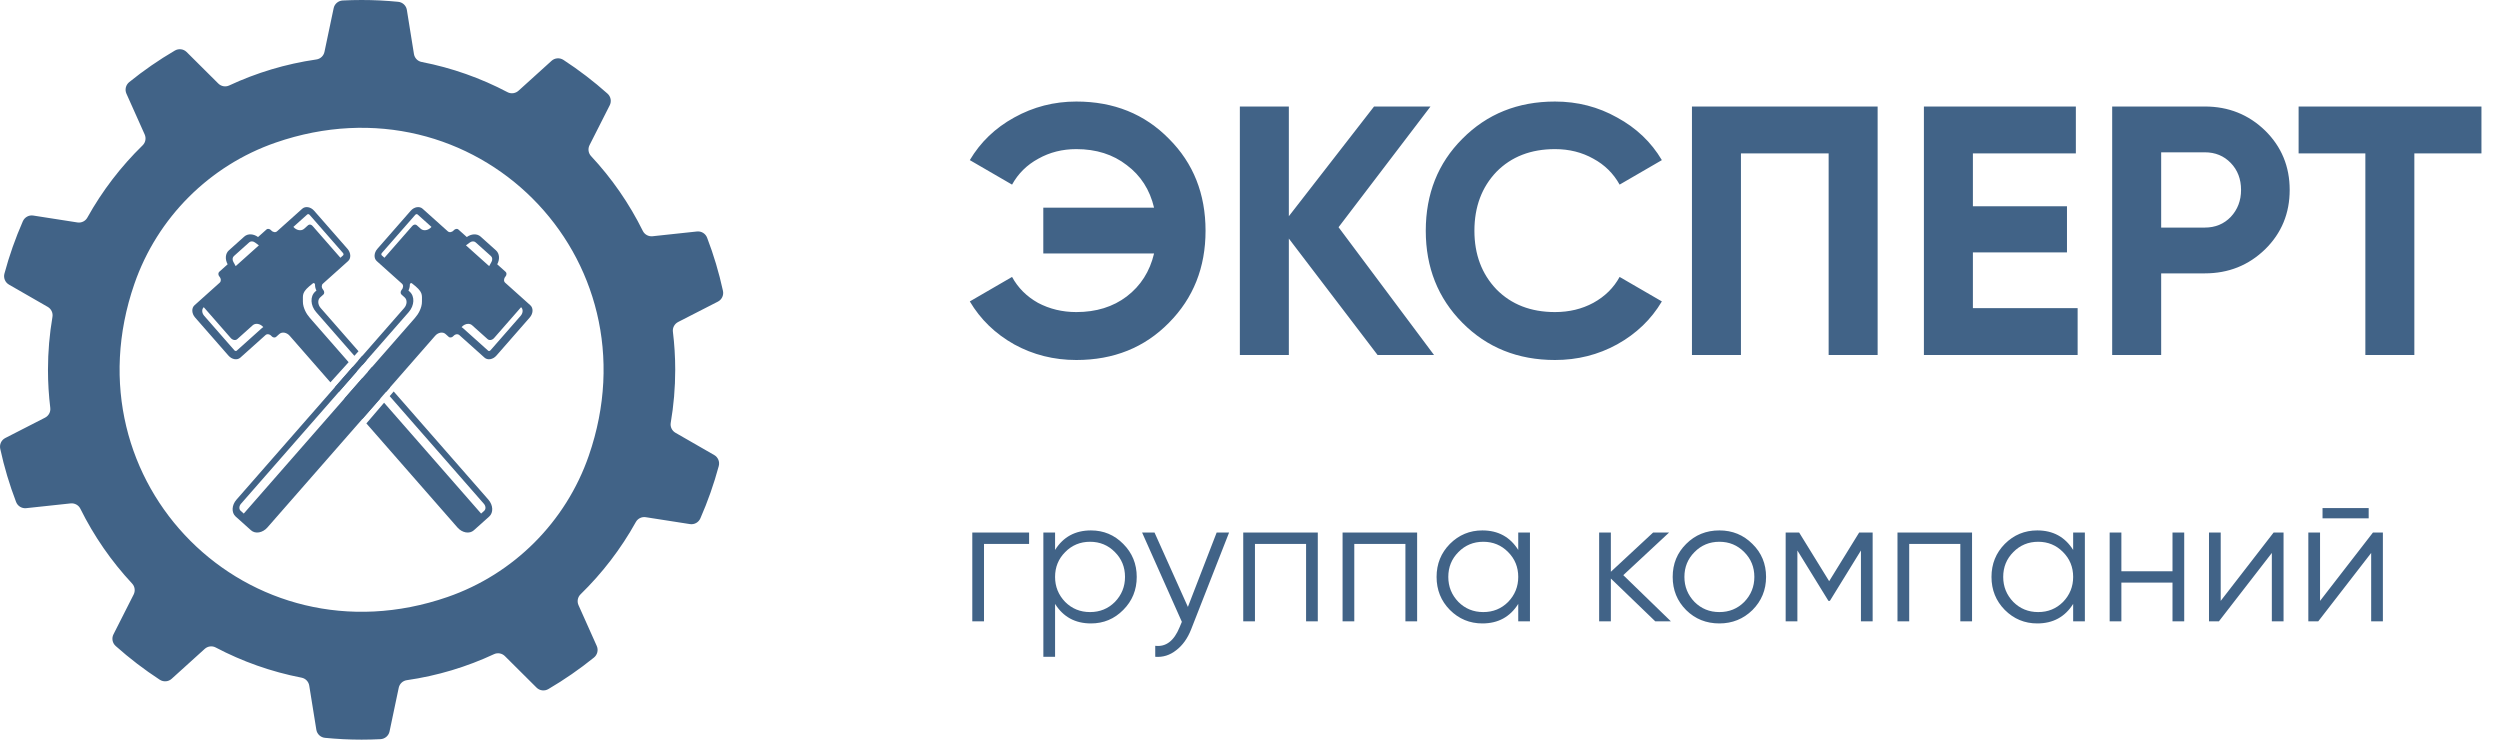 <svg width="169" height="50" viewBox="0 0 169 50" fill="none" xmlns="http://www.w3.org/2000/svg">
<path d="M45.645 24.999C45.645 24.128 45.591 23.269 45.488 22.424C45.455 22.153 45.599 21.892 45.841 21.767L48.531 20.389C48.798 20.252 48.936 19.953 48.872 19.66C48.604 18.426 48.245 17.228 47.801 16.07C47.695 15.79 47.414 15.616 47.117 15.648L44.112 15.97C43.841 15.998 43.578 15.857 43.456 15.613C42.537 13.755 41.354 12.05 39.954 10.55C39.768 10.35 39.731 10.055 39.853 9.811L41.218 7.117C41.354 6.85 41.29 6.526 41.066 6.328C40.134 5.497 39.139 4.736 38.09 4.051C37.839 3.887 37.509 3.91 37.287 4.11L35.049 6.135C34.846 6.318 34.551 6.359 34.309 6.232C32.511 5.285 30.559 4.588 28.501 4.189C28.232 4.137 28.026 3.921 27.983 3.651L27.504 0.671C27.457 0.376 27.215 0.151 26.918 0.122C26.104 0.042 25.279 0 24.443 0C24.015 0 23.59 0.011 23.166 0.033C22.868 0.049 22.616 0.261 22.555 0.553L21.934 3.506C21.878 3.774 21.661 3.98 21.39 4.019C19.311 4.319 17.329 4.921 15.49 5.779C15.243 5.894 14.949 5.839 14.756 5.646L12.617 3.517C12.404 3.306 12.077 3.267 11.818 3.419C10.736 4.053 9.706 4.766 8.736 5.55C8.503 5.739 8.424 6.059 8.546 6.332L9.78 9.089C9.891 9.338 9.84 9.631 9.644 9.822C8.174 11.256 6.91 12.902 5.904 14.712C5.772 14.951 5.502 15.08 5.233 15.037L2.247 14.571C1.952 14.524 1.664 14.685 1.543 14.96C1.044 16.097 0.627 17.276 0.3 18.495C0.222 18.784 0.345 19.09 0.605 19.239L3.226 20.745C3.463 20.881 3.592 21.15 3.546 21.42C3.348 22.584 3.243 23.78 3.243 25.001C3.243 25.872 3.297 26.731 3.399 27.576C3.432 27.847 3.289 28.108 3.047 28.233L0.356 29.611C0.089 29.748 -0.048 30.047 0.016 30.34C0.283 31.574 0.643 32.772 1.086 33.93C1.193 34.21 1.473 34.384 1.771 34.352L4.775 34.03C5.047 34.002 5.31 34.143 5.431 34.387C6.351 36.245 7.534 37.95 8.933 39.45C9.12 39.65 9.157 39.946 9.035 40.189L7.67 42.883C7.534 43.15 7.598 43.474 7.822 43.672C8.753 44.502 9.749 45.264 10.798 45.949C11.049 46.113 11.379 46.09 11.6 45.89L13.839 43.865C14.041 43.682 14.337 43.641 14.578 43.768C16.377 44.715 18.328 45.412 20.387 45.811C20.656 45.863 20.862 46.079 20.905 46.349L21.384 49.328C21.431 49.624 21.672 49.849 21.97 49.878C22.784 49.958 23.609 50 24.444 50C24.872 50 25.298 49.989 25.721 49.967C26.02 49.952 26.271 49.739 26.333 49.447L26.954 46.494C27.01 46.226 27.226 46.02 27.497 45.981C29.577 45.681 31.558 45.079 33.397 44.221C33.644 44.106 33.939 44.161 34.132 44.354L36.271 46.483C36.483 46.694 36.811 46.733 37.07 46.581C38.152 45.947 39.181 45.233 40.152 44.45C40.384 44.261 40.464 43.941 40.341 43.668L39.108 40.911C38.996 40.662 39.048 40.369 39.243 40.178C40.714 38.744 41.978 37.098 42.983 35.288C43.115 35.049 43.385 34.92 43.655 34.963L46.641 35.429C46.936 35.476 47.224 35.315 47.345 35.04C47.844 33.903 48.26 32.724 48.588 31.505C48.666 31.216 48.542 30.91 48.282 30.761L45.661 29.255C45.424 29.119 45.295 28.85 45.342 28.58C45.54 27.416 45.645 26.22 45.645 24.999ZM30.253 40.357C16.796 45.014 4.428 32.646 9.085 19.189C10.633 14.717 14.163 11.188 18.635 9.64C32.092 4.983 44.46 17.35 39.802 30.807C38.254 35.279 34.725 38.809 30.253 40.357Z" fill="#416387"/>
<g clip-path="url(#clip0_3101_454)">
<path d="M35.852 20.637L34.146 19.108C34.041 19.015 34.05 18.832 34.165 18.701C34.214 18.645 34.239 18.578 34.239 18.516C34.239 18.461 34.219 18.411 34.18 18.376L33.612 17.867C33.796 17.532 33.772 17.143 33.53 16.927L32.489 15.994C32.247 15.777 31.863 15.8 31.556 16.024L30.988 15.516C30.905 15.441 30.763 15.466 30.671 15.571C30.556 15.702 30.379 15.733 30.274 15.639L28.567 14.11C28.356 13.92 27.996 13.982 27.763 14.248L25.508 16.825C25.275 17.091 25.257 17.461 25.469 17.65L27.175 19.179C27.28 19.273 27.271 19.455 27.156 19.587C27.107 19.643 27.083 19.71 27.083 19.772C27.083 19.826 27.102 19.877 27.141 19.912L27.355 20.104C27.54 20.269 27.525 20.591 27.322 20.823L24.5 24.047L24.295 24.282L24.225 24.361L23.842 24.799L22.631 26.183L15.982 33.781C15.661 34.147 15.637 34.655 15.928 34.916L16.97 35.849C17.26 36.109 17.756 36.024 18.076 35.658L24.5 28.318L25.711 26.934L26.094 26.496L26.369 26.183L29.416 22.7C29.619 22.468 29.933 22.414 30.118 22.579L30.332 22.771C30.416 22.846 30.558 22.822 30.649 22.717C30.72 22.637 30.813 22.594 30.899 22.594C30.954 22.594 31.006 22.612 31.047 22.648L32.754 24.177C32.965 24.367 33.325 24.305 33.558 24.038L35.813 21.461C36.046 21.195 36.063 20.826 35.852 20.637L35.852 20.637ZM28.524 20.385C28.529 20.608 28.453 20.834 28.369 21.013C28.287 21.187 28.177 21.35 28.048 21.497L27.632 21.972L25.158 24.799L24.884 25.113L24.5 25.551L23.289 26.935L16.478 34.718L16.267 34.529C16.146 34.42 16.156 34.209 16.289 34.057L22.906 26.496L24.117 25.113L24.5 24.674L24.775 24.361L27.629 21.099C28.02 20.653 28.049 20.034 27.694 19.717L27.611 19.642C27.677 19.509 27.708 19.369 27.705 19.237C27.704 19.165 27.787 19.108 27.838 19.147C28.633 19.751 28.515 19.91 28.524 20.385H28.524ZM28.441 15.465L28.17 15.222C28.091 15.152 27.957 15.175 27.871 15.274L25.988 17.425L25.808 17.263C25.766 17.226 25.769 17.153 25.815 17.101L28.07 14.524C28.116 14.472 28.187 14.46 28.228 14.497L29.168 15.339C28.958 15.58 28.632 15.636 28.441 15.464V15.465ZM31.761 16.393C31.892 16.298 32.051 16.293 32.15 16.381L33.191 17.314C33.289 17.401 33.303 17.562 33.225 17.705L33.068 17.991L31.499 16.586L31.761 16.393ZM35.198 21.347L33.157 23.68C33.111 23.732 33.041 23.744 32.999 23.707L31.293 22.178C31.264 22.153 31.234 22.131 31.202 22.112C31.328 21.968 31.496 21.892 31.65 21.892C31.749 21.892 31.843 21.923 31.916 21.989L32.962 22.926C33.078 23.03 33.274 22.996 33.401 22.851L35.225 20.766C35.375 20.9 35.362 21.16 35.198 21.347H35.198Z" fill="#416387"/>
<path d="M26.348 26.159L25.158 24.799L24.883 25.112L26.069 26.467L26.095 26.496L26.369 26.183L26.348 26.159ZM24.498 24.044L24.295 24.281L24.226 24.361L24.226 24.361L24.5 24.674L24.775 24.361L24.5 24.047L24.498 24.044H24.498ZM25.68 26.899L24.5 25.55L23.289 26.934L24.449 28.26L24.5 28.318L25.711 26.934L25.68 26.899H25.68ZM23.847 24.805L23.842 24.799L22.631 26.183L22.65 26.204L22.906 26.496L24.117 25.113L23.847 24.805ZM33.019 33.781L26.614 26.463L26.539 26.551L26.47 26.632L26.343 26.78L32.711 34.057C32.844 34.209 32.854 34.42 32.733 34.529L32.523 34.718L25.964 27.224L24.894 28.474L24.767 28.623L30.924 35.658C31.244 36.024 31.74 36.11 32.03 35.849L33.072 34.916C33.363 34.655 33.339 34.147 33.018 33.781L33.019 33.781ZM21.371 21.099L23.956 24.053L24.235 23.744L21.678 20.823C21.475 20.591 21.46 20.268 21.645 20.103L21.859 19.911C21.943 19.837 21.935 19.691 21.844 19.586C21.783 19.516 21.752 19.432 21.752 19.354C21.752 19.286 21.776 19.223 21.825 19.179L23.531 17.65C23.743 17.46 23.725 17.091 23.493 16.825L21.237 14.248C21.005 13.982 20.645 13.92 20.433 14.109L18.726 15.638C18.622 15.732 18.444 15.701 18.329 15.57C18.237 15.465 18.095 15.44 18.012 15.515L17.444 16.024C17.138 15.799 16.754 15.776 16.512 15.993L15.47 16.926C15.228 17.143 15.204 17.531 15.388 17.866L14.82 18.375C14.737 18.45 14.743 18.595 14.835 18.7C14.896 18.77 14.927 18.854 14.927 18.931C14.927 19 14.903 19.063 14.854 19.107L13.148 20.637C12.936 20.826 12.954 21.195 13.187 21.461L15.442 24.038C15.675 24.305 16.035 24.367 16.246 24.177L17.953 22.648C18.057 22.555 18.235 22.585 18.351 22.717C18.406 22.781 18.481 22.815 18.549 22.815C18.593 22.815 18.635 22.801 18.668 22.771L18.882 22.579C19.067 22.414 19.381 22.468 19.584 22.7L22.336 25.846L23.567 24.484L21.369 21.972L20.953 21.497C20.824 21.35 20.713 21.186 20.631 21.012C20.548 20.834 20.472 20.608 20.476 20.385C20.486 19.91 20.368 19.751 21.162 19.147C21.213 19.108 21.297 19.165 21.295 19.236C21.292 19.369 21.324 19.509 21.39 19.642L21.306 19.716C20.952 20.034 20.981 20.653 21.371 21.099H21.371ZM15.809 17.313L16.851 16.38C16.949 16.292 17.108 16.297 17.239 16.393L17.501 16.585L15.932 17.991L15.775 17.704C15.697 17.562 15.711 17.401 15.809 17.313ZM17.707 22.177L16.001 23.706C15.96 23.743 15.889 23.731 15.843 23.679L13.802 21.347C13.638 21.159 13.626 20.899 13.775 20.766L15.599 22.85C15.726 22.995 15.923 23.029 16.038 22.926L17.084 21.988C17.272 21.82 17.592 21.875 17.798 22.111C17.766 22.13 17.736 22.152 17.707 22.177ZM21.129 15.273C21.043 15.174 20.909 15.151 20.83 15.222L20.559 15.465C20.368 15.636 20.043 15.58 19.832 15.339L20.772 14.497C20.814 14.46 20.884 14.472 20.93 14.524L23.185 17.101C23.231 17.153 23.234 17.226 23.193 17.263L23.012 17.425L21.129 15.274V15.273Z" fill="#416387"/>
</g>
<path d="M72.759 6.864C75.287 6.864 77.375 7.704 79.023 9.384C80.671 11.032 81.495 13.104 81.495 15.6C81.495 18.08 80.671 20.152 79.023 21.816C77.375 23.496 75.287 24.336 72.759 24.336C71.239 24.336 69.839 23.984 68.559 23.28C67.279 22.56 66.279 21.592 65.559 20.376L68.415 18.72C68.815 19.456 69.399 20.04 70.167 20.472C70.951 20.888 71.815 21.096 72.759 21.096C74.103 21.096 75.239 20.744 76.167 20.04C77.111 19.32 77.727 18.352 78.015 17.136H70.527V14.04H78.015C77.727 12.824 77.111 11.864 76.167 11.16C75.239 10.44 74.103 10.08 72.759 10.08C71.815 10.08 70.959 10.296 70.191 10.728C69.423 11.144 68.831 11.728 68.415 12.48L65.559 10.824C66.279 9.608 67.279 8.648 68.559 7.944C69.855 7.224 71.255 6.864 72.759 6.864ZM90.486 15.36L96.942 24H93.126L87.126 16.128V24H83.814V7.2H87.126V14.616L92.886 7.2H96.702L90.486 15.36ZM105.118 24.336C102.606 24.336 100.518 23.496 98.854 21.816C97.206 20.152 96.382 18.08 96.382 15.6C96.382 13.104 97.206 11.032 98.854 9.384C100.518 7.704 102.606 6.864 105.118 6.864C106.638 6.864 108.038 7.224 109.318 7.944C110.614 8.648 111.622 9.608 112.342 10.824L109.486 12.48C109.07 11.728 108.478 11.144 107.71 10.728C106.942 10.296 106.078 10.08 105.118 10.08C103.486 10.08 102.166 10.592 101.158 11.616C100.166 12.656 99.67 13.984 99.67 15.6C99.67 17.2 100.166 18.52 101.158 19.56C102.166 20.584 103.486 21.096 105.118 21.096C106.078 21.096 106.942 20.888 107.71 20.472C108.494 20.04 109.086 19.456 109.486 18.72L112.342 20.376C111.622 21.592 110.614 22.56 109.318 23.28C108.038 23.984 106.638 24.336 105.118 24.336ZM114.376 7.2H126.928V24H123.616V10.368H117.688V24H114.376V7.2ZM133.368 17.064V20.832H140.448V24H130.056V7.2H140.328V10.368H133.368V13.944H139.728V17.064H133.368ZM142.783 7.2H149.047C150.647 7.2 152.007 7.744 153.127 8.832C154.231 9.92 154.783 11.256 154.783 12.84C154.783 14.424 154.231 15.76 153.127 16.848C152.007 17.936 150.647 18.48 149.047 18.48H146.095V24H142.783V7.2ZM146.095 15.384H149.047C149.751 15.384 150.335 15.144 150.799 14.664C151.263 14.168 151.495 13.56 151.495 12.84C151.495 12.104 151.263 11.496 150.799 11.016C150.335 10.536 149.751 10.296 149.047 10.296H146.095V15.384ZM155.386 7.2H167.746V10.368H163.21V24H159.898V10.368H155.386V7.2Z" fill="#416387"/>
<path d="M65.727 36H69.567V36.768H66.519V42H65.727V36ZM73.747 35.856C74.603 35.856 75.331 36.16 75.931 36.768C76.539 37.376 76.843 38.12 76.843 39C76.843 39.88 76.539 40.624 75.931 41.232C75.331 41.84 74.603 42.144 73.747 42.144C72.683 42.144 71.875 41.704 71.323 40.824V44.4H70.531V36H71.323V37.176C71.875 36.296 72.683 35.856 73.747 35.856ZM72.007 40.692C72.463 41.148 73.023 41.376 73.687 41.376C74.351 41.376 74.911 41.148 75.367 40.692C75.823 40.22 76.051 39.656 76.051 39C76.051 38.336 75.823 37.776 75.367 37.32C74.911 36.856 74.351 36.624 73.687 36.624C73.023 36.624 72.463 36.856 72.007 37.32C71.551 37.776 71.323 38.336 71.323 39C71.323 39.656 71.551 40.22 72.007 40.692ZM80.302 41.028L82.246 36H83.086L80.518 42.552C80.278 43.16 79.942 43.628 79.51 43.956C79.086 44.292 78.614 44.44 78.094 44.4V43.656C78.814 43.744 79.362 43.328 79.738 42.408L79.894 42.036L77.206 36H78.046L80.302 41.028ZM84.043 36H89.083V42H88.291V36.768H84.835V42H84.043V36ZM90.758 36H95.798V42H95.006V36.768H91.55V42H90.758V36ZM102.633 37.176V36H103.425V42H102.633V40.824C102.081 41.704 101.273 42.144 100.209 42.144C99.353 42.144 98.621 41.84 98.013 41.232C97.413 40.624 97.113 39.88 97.113 39C97.113 38.12 97.413 37.376 98.013 36.768C98.621 36.16 99.353 35.856 100.209 35.856C101.273 35.856 102.081 36.296 102.633 37.176ZM98.589 40.692C99.045 41.148 99.605 41.376 100.269 41.376C100.933 41.376 101.493 41.148 101.949 40.692C102.405 40.22 102.633 39.656 102.633 39C102.633 38.336 102.405 37.776 101.949 37.32C101.493 36.856 100.933 36.624 100.269 36.624C99.605 36.624 99.045 36.856 98.589 37.32C98.133 37.776 97.905 38.336 97.905 39C97.905 39.656 98.133 40.22 98.589 40.692ZM109.734 38.88L112.95 42H111.894L108.894 39.108V42H108.102V36H108.894V38.652L111.75 36H112.83L109.734 38.88ZM118.462 41.244C117.846 41.844 117.102 42.144 116.23 42.144C115.342 42.144 114.594 41.844 113.986 41.244C113.378 40.636 113.074 39.888 113.074 39C113.074 38.112 113.378 37.368 113.986 36.768C114.594 36.16 115.342 35.856 116.23 35.856C117.11 35.856 117.854 36.16 118.462 36.768C119.078 37.368 119.386 38.112 119.386 39C119.386 39.88 119.078 40.628 118.462 41.244ZM114.55 40.692C115.006 41.148 115.566 41.376 116.23 41.376C116.894 41.376 117.454 41.148 117.91 40.692C118.366 40.22 118.594 39.656 118.594 39C118.594 38.336 118.366 37.776 117.91 37.32C117.454 36.856 116.894 36.624 116.23 36.624C115.566 36.624 115.006 36.856 114.55 37.32C114.094 37.776 113.866 38.336 113.866 39C113.866 39.656 114.094 40.22 114.55 40.692ZM125.679 36H126.591V42H125.799V37.212L123.699 40.62H123.603L121.503 37.212V42H120.711V36H121.623L123.651 39.288L125.679 36ZM128.27 36H133.31V42H132.518V36.768H129.062V42H128.27V36ZM140.145 37.176V36H140.937V42H140.145V40.824C139.593 41.704 138.785 42.144 137.721 42.144C136.865 42.144 136.133 41.84 135.525 41.232C134.925 40.624 134.625 39.88 134.625 39C134.625 38.12 134.925 37.376 135.525 36.768C136.133 36.16 136.865 35.856 137.721 35.856C138.785 35.856 139.593 36.296 140.145 37.176ZM136.101 40.692C136.557 41.148 137.117 41.376 137.781 41.376C138.445 41.376 139.005 41.148 139.461 40.692C139.917 40.22 140.145 39.656 140.145 39C140.145 38.336 139.917 37.776 139.461 37.32C139.005 36.856 138.445 36.624 137.781 36.624C137.117 36.624 136.557 36.856 136.101 37.32C135.645 37.776 135.417 38.336 135.417 39C135.417 39.656 135.645 40.22 136.101 40.692ZM146.861 38.616V36H147.653V42H146.861V39.384H143.405V42H142.613V36H143.405V38.616H146.861ZM150.12 40.62L153.696 36H154.368V42H153.576V37.38L150 42H149.328V36H150.12V40.62ZM160.123 35.04H157.003V34.344H160.123V35.04ZM156.835 40.62L160.411 36H161.083V42H160.291V37.38L156.715 42H156.043V36H156.835V40.62Z" fill="#416387"/>
<defs>
<clipPath id="clip0_3101_454">
<rect width="23" height="22" fill="#416387" transform="translate(13 14)"/>
</clipPath>
</defs>
</svg>
